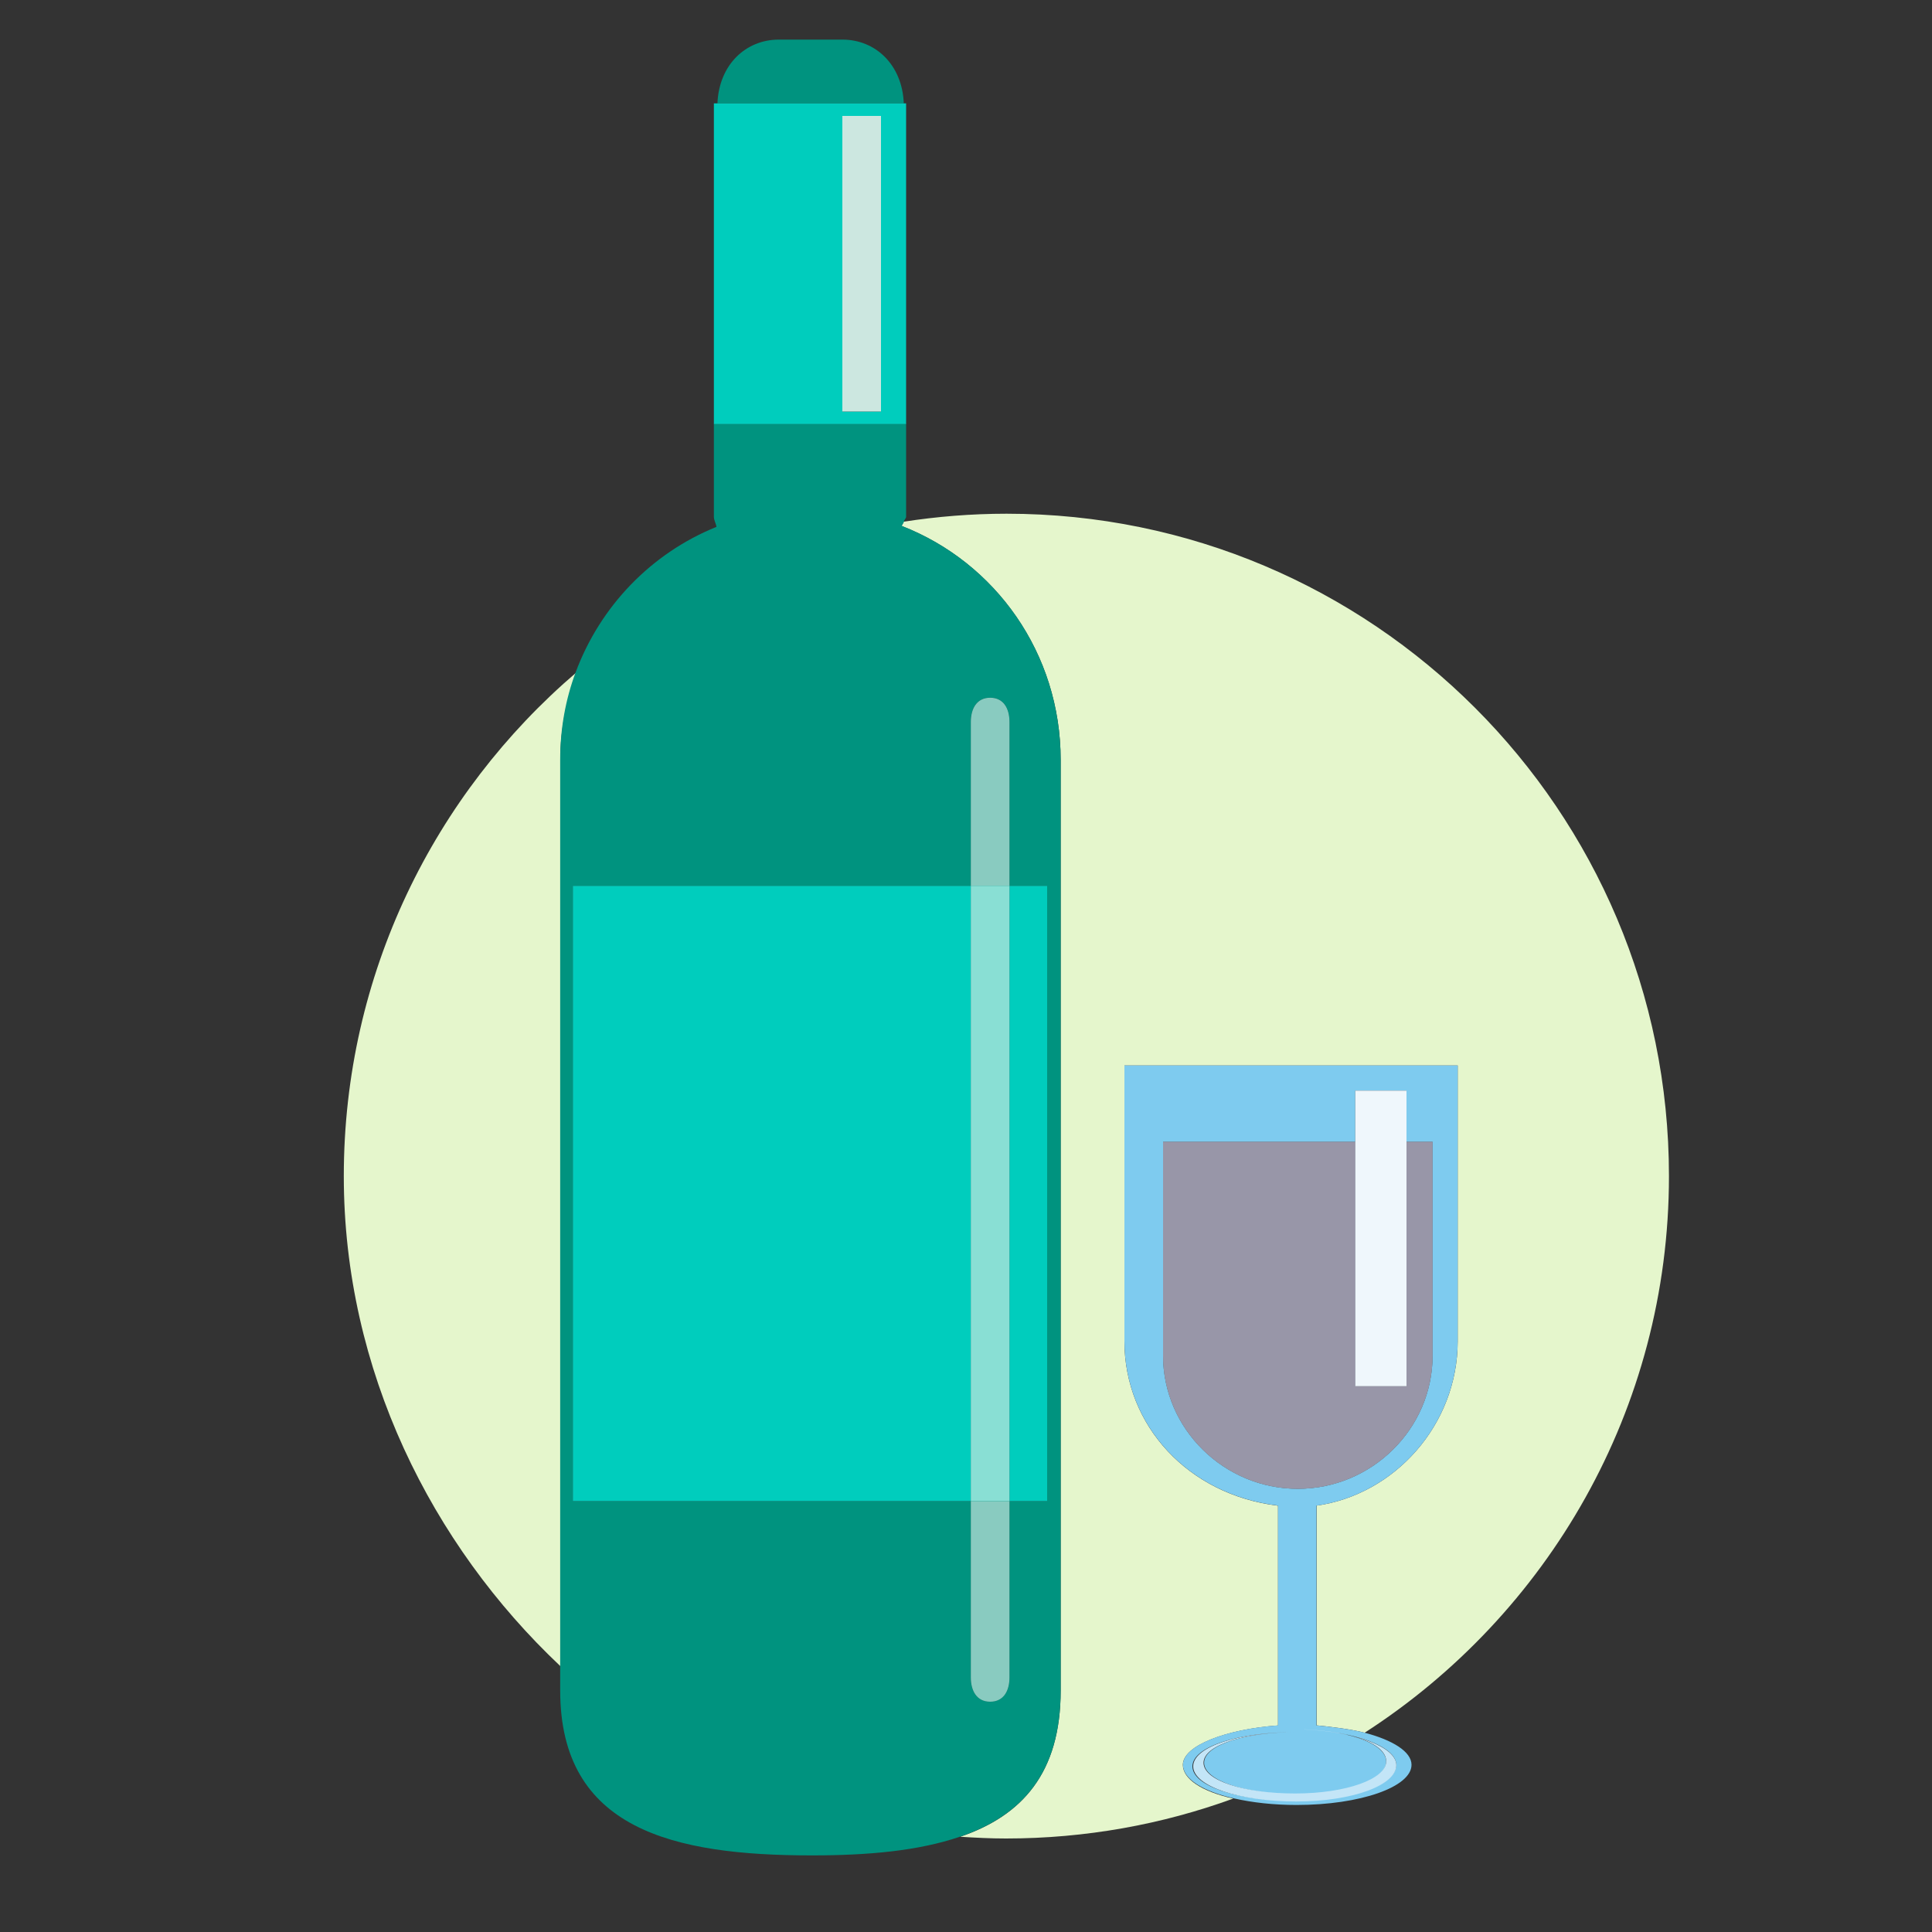 <?xml version="1.0" encoding="utf-8"?>
<!-- Generator: Adobe Illustrator 18.1.0, SVG Export Plug-In . SVG Version: 6.00 Build 0)  -->
<svg version="1.1" id="Layer_1" xmlns="http://www.w3.org/2000/svg" xmlns:xlink="http://www.w3.org/1999/xlink" x="0px" y="0px"
	 viewBox="0 0 2000 2000" enable-background="new 0 0 2000 2000" xml:space="preserve">
<rect x="0" y="0" width="2000" height="2000" fill="#333333" stroke="none"/>
<g>
	<path fill="#E5F6CC" d="M1727.7,1217.5c0-378.7-307-685.7-685.7-685.7c-36.3,0-71.9,2.9-106.7,8.3c-0.1,1.5-1.6,2.9-1.8,4.4
		c97,37.8,164.5,131.9,164.5,242.2V1750c0,85.6-40.1,129.6-103.9,151.4c15.4,1,31.6,1.8,47.3,1.8c82.5,0,161.9-14.6,235.2-41.3
		c-32.7-7.4-52.1-20.3-52.1-34.9c0-20.2,45.5-37,98.5-40.8v-227.5c-93-11.2-159-83.1-159-170.3V1103h345v285.3
		c0,87.2-66,159.1-146,170.3v227.5c13,1.2,35.5,3.9,49.7,7.6C1601.8,1671.7,1727.7,1459.3,1727.7,1217.5z"/>
	<path fill="#E5F6CC" d="M596.9,695.9c-147.3,125.8-241,312.7-241,521.6c0,201,91.1,381.8,224.1,507.2v-938
		C580,754.7,586.3,724.2,596.9,695.9z"/>
	<path fill="#7ECBEF" d="M1363,1558.6c80-11.2,146-83.1,146-170.3V1103h-345v285.3c0,87.2,66,159.1,159,170.3v227.5
		c-53,3.8-98.4,20.6-98.4,40.8c0,14.6,20.6,27.5,53.3,34.9c18.7,4.2,40.4,6.7,64.3,6.7c65.9,0,119-18.6,119-41.6
		c0-13.6-19.6-25.6-48.5-33.2c-14.2-3.7-36.9-6.4-49.9-7.6V1558.6z M1204,1403.2V1182h199v-53h53v53h27v221.2
		c0,76.2-63.3,138-139.5,138C1267.3,1541.2,1204,1479.4,1204,1403.2z M1445.4,1826.9c0,20.5-46.3,37.2-105.1,37.2
		c-58.8,0-105.9-15-105.9-35.6c0-20.5,48.4-35.5,107.3-35.5c0.1,0,0.2,0,0.2,0c-52.7,0-95.4,13.4-95.4,31.8
		c0,18.4,42.8,32.6,95.7,32.6c52.8,0,92.8-15.3,92.8-33.8c0-16.8-32-31.1-85-33.4v16.2l0,0v-238.9l0,0v222.7
		C1403,1792.5,1445.4,1808.1,1445.4,1826.9z"/>
	<path fill="#C3E5F7" d="M1350,1790.2c53,2.3,85,16.2,85,33c0,18.4-41.4,33.4-94.2,33.4c-52.8,0-94.9-13.3-94.9-31.8
		c0-18.4,43.4-31.8,96.1-31.8c-0.1,0-0.2,0-0.2,0c-58.8,0-106.6,15-106.6,35.5c0,20.5,47.7,36.4,106.6,36.4
		c58.8,0,103.7-17,103.7-37.6c0-18.9-42.4-34.6-95.4-37V1790.2z"/>
	<path fill="#00937F" d="M872.1,41h-65.9c-34.2,0-61.9,26-63.5,66h192.9C934,67,906.3,41,872.1,41z"/>
	<path fill="#00937F" d="M1098,1750V786.6c0-110.4-67.5-204.4-164.5-242.2c0.2-1.4,2.1-2.9,2.2-4.4c0.1-1.7,2.3-3.3,2.3-5.1v-96H739
		v96c0,3.6,2.2,7.1,2.7,10.5c-67.5,27.3-120.2,82-145.7,150.3c-10.6,28.3-16.1,58.8-16.1,90.8v938v25.4
		c0,143.6,116.7,170.8,260.4,170.8c58.1,0,110.3-4.6,153.6-19.4C1057.7,1879.6,1098,1835.6,1098,1750z M1025,1761.5
		c-13.8,0-20-11.2-20-25.1V1554H593V917h412V747.4c0-13.9,6.2-25.1,20-25.1c13.9,0,20,11.2,20,25.1V917h39v637h-39v182.5
		C1045,1750.3,1038.9,1761.5,1025,1761.5z"/>
	<path fill="#00CDBD" d="M938,439V107h-2.4H742.7H739v332h3.4h193.5H938z M912,426h-40V120h40V426z"/>
	<rect x="593" y="917" fill="#00CDBD" width="412" height="637"/>
	<rect x="1045" y="917" fill="#00CDBD" width="39" height="637"/>
	<rect x="872" y="120" fill="#CCE7E0" width="40" height="306"/>
	<path fill="#00937F" d="M1045,747.4c0-13.9-6.1-25.1-20-25.1c-13.8,0-20,11.2-20,25.1V917h40V747.4z"/>
	<path opacity="0.67" fill="#CCE7E0" d="M1045,747.4c0-13.9-6.1-25.1-20-25.1c-13.8,0-20,11.2-20,25.1V917h40V747.4z"/>
	<path fill="#00937F" d="M1005,1554v182.5c0,13.9,6.2,25.1,20,25.1c13.9,0,20-11.2,20-25.1V1554H1005z"/>
	<path opacity="0.67" fill="#CCE7E0" d="M1005,1554v182.5c0,13.9,6.2,25.1,20,25.1c13.9,0,20-11.2,20-25.1V1554H1005z"/>
	<rect x="1005" y="917" fill="#00CDBD" width="40" height="637"/>
	<rect x="1005" y="917" opacity="0.67" fill="#CCE7E0" width="40" height="637"/>
	<path fill="#7ECBEF" d="M1483,1403.2V1182h-27v253h-53v-253h-199v221.2c0,76.2,63.3,138,139.5,138
		C1419.7,1541.2,1483,1479.4,1483,1403.2z"/>
	<path opacity="0.46" fill="#B85856" d="M1483,1403.2V1182h-27v253h-53v-253h-199v221.2c0,76.2,63.3,138,139.5,138
		C1419.7,1541.2,1483,1479.4,1483,1403.2z"/>
	<polygon fill="#EFF7FC" points="1456,1435 1456,1179 1456,1129 1403,1129 1403,1179 1403,1435 	"/>
	<polygon fill="#FFFFFE" points="1350,1567.4 1350,1567.4 1350,1806.4 1350,1806.4 1350,1790.2 1350,1790.1 	"/>
</g>
</svg>
